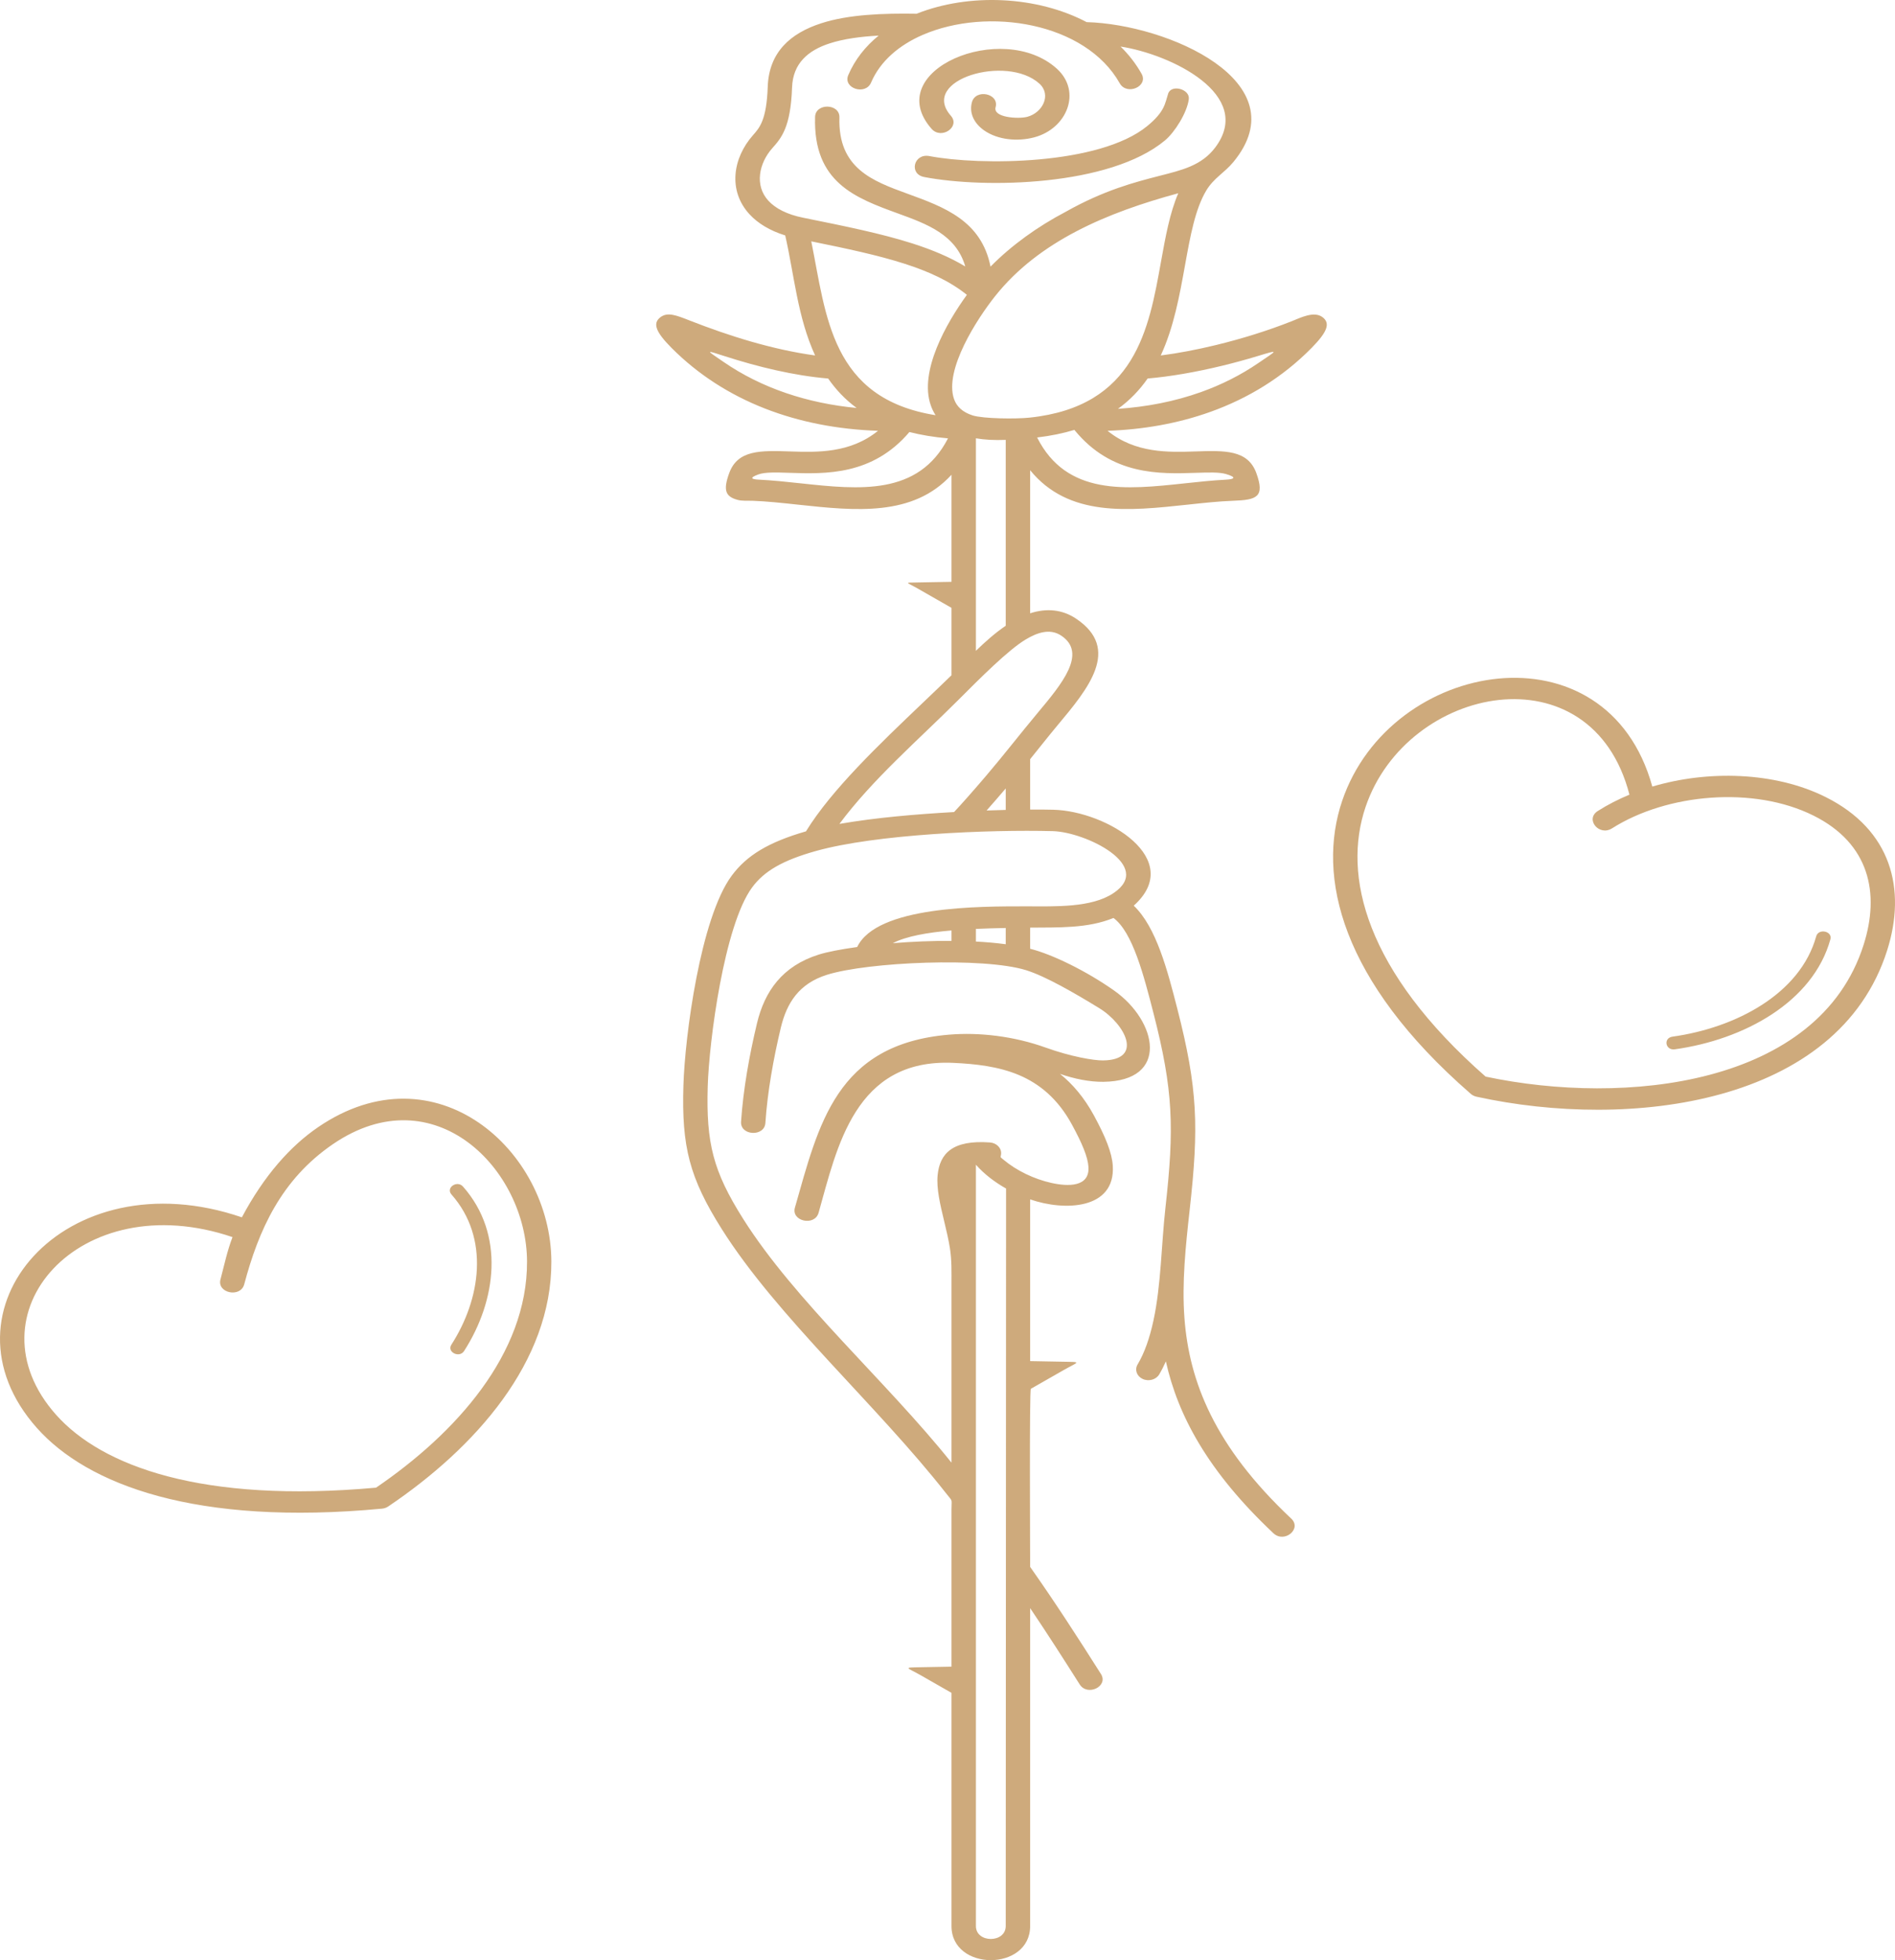 <svg width="88" height="91" viewBox="0 0 88 91" fill="none" xmlns="http://www.w3.org/2000/svg">
<path id="Vector" d="M51.126 77.715C51.487 78.286 50.499 78.768 50.138 78.197C49.385 77.01 48.628 75.826 47.838 74.657V89.415C47.838 91.528 44.185 91.528 44.185 89.415V78.589L42.771 77.781C42.118 77.408 41.893 77.415 42.741 77.4L44.185 77.373V70.069C44.185 69.558 44.261 69.741 43.942 69.336C40.723 65.231 36.086 61.132 33.518 57.06C32.014 54.675 31.651 53.236 31.736 50.401C31.805 48.085 32.53 42.625 33.971 40.664C34.671 39.712 35.687 39.097 37.428 38.595C38.609 36.673 40.817 34.568 42.849 32.631C43.325 32.177 43.791 31.732 44.185 31.349V28.219L42.526 27.271C42.081 27.026 42.003 27.051 42.552 27.041L44.185 27.011L44.185 22.041C42.396 24 39.713 23.713 37.06 23.429C36.329 23.35 35.601 23.272 34.939 23.248C34.707 23.24 34.461 23.266 34.239 23.203C33.694 23.05 33.57 22.767 33.863 21.964C34.259 20.877 35.327 20.913 36.7 20.958C37.929 20.999 39.481 21.05 40.772 20C37.051 19.875 33.662 18.641 31.184 16.15C30.452 15.414 30.297 15.012 30.666 14.729C30.997 14.475 31.398 14.633 32.008 14.872C33.841 15.592 35.861 16.229 37.852 16.502C37.035 14.723 36.888 12.793 36.464 10.93C35.741 10.705 35.19 10.364 34.807 9.949C33.797 8.854 34.027 7.335 34.971 6.272C35.281 5.922 35.597 5.565 35.652 4.029C35.709 2.416 36.711 1.542 38.135 1.081C39.415 0.666 41.034 0.613 42.565 0.638C45.006 -0.333 48.154 -0.19 50.461 1.027C54.225 1.13 60.34 3.798 57.279 7.517C56.852 8.036 56.369 8.255 56.013 8.851C55.498 9.714 55.272 10.972 55.03 12.314C54.778 13.713 54.51 15.195 53.903 16.503C54.697 16.401 55.572 16.236 56.465 16.019C57.65 15.732 58.87 15.354 59.988 14.911C60.392 14.751 61.022 14.425 61.419 14.727C61.789 15.008 61.638 15.41 60.912 16.148C59.546 17.536 57.938 18.5 56.214 19.119C54.682 19.668 53.058 19.944 51.433 20C52.724 21.05 54.276 20.999 55.506 20.958C56.878 20.913 57.947 20.877 58.342 21.964C58.75 23.083 58.352 23.209 57.267 23.248C56.605 23.272 55.876 23.35 55.145 23.429C52.4 23.723 49.624 24.02 47.838 21.83V28.472C48.587 28.229 49.32 28.285 49.971 28.721C52.074 30.127 50.53 31.973 49.113 33.668C48.677 34.188 48.266 34.718 47.838 35.243L47.838 37.583C48.236 37.581 48.6 37.584 48.919 37.592C51.42 37.657 55.048 39.9 52.648 42.045C53.698 43.041 54.218 45.064 54.669 46.818C55.628 50.551 55.675 52.327 55.245 56.176C55.061 57.826 54.877 59.56 55.005 61.217C55.229 64.107 56.367 67.119 59.963 70.501C60.47 70.98 59.641 71.658 59.134 71.179C56.076 68.302 54.693 65.69 54.141 63.201C54.045 63.418 53.941 63.622 53.829 63.81C53.683 64.052 53.341 64.146 53.064 64.018C52.788 63.89 52.682 63.589 52.827 63.346C53.146 62.814 53.389 62.117 53.565 61.3C53.921 59.639 53.929 57.79 54.119 56.083C54.535 52.362 54.489 50.63 53.565 47.036C53.119 45.299 52.597 43.268 51.707 42.616C50.505 43.111 49.134 43.051 47.838 43.065V44.046C48.869 44.303 50.462 45.086 51.742 45.989C53.75 47.408 54.321 50.187 51.235 50.223C50.595 50.23 49.88 50.083 49.225 49.855C49.815 50.33 50.349 50.956 50.797 51.779C51.337 52.772 51.64 53.522 51.676 54.126C51.796 56.144 49.453 56.241 47.838 55.681V63.189L49.368 63.217C50.276 63.233 50.087 63.209 49.373 63.617L47.872 64.474C47.798 64.517 47.838 71.998 47.838 72.742C48.988 74.373 50.064 76.039 51.126 77.715ZM20.963 55.45C20.691 55.14 21.228 54.776 21.501 55.086C23.466 57.31 23.046 60.397 21.551 62.721C21.332 63.062 20.742 62.77 20.96 62.429C22.319 60.318 22.758 57.481 20.963 55.45ZM11.341 59.624C11.172 60.261 10.069 60.035 10.238 59.398C10.413 58.739 10.55 58.075 10.797 57.432C3.67 55.016 -1.539 61.021 2.6 65.676C4.726 68.068 9.383 69.796 17.463 69.064C21.159 66.543 24.488 62.868 24.474 58.567C24.461 54.271 20.162 49.91 15.467 53.112C13.048 54.762 12.009 57.118 11.341 59.624ZM11.232 56.514C12.267 54.569 13.489 53.203 14.775 52.326C20.231 48.605 25.588 53.411 25.604 58.567C25.619 63.235 22.069 67.21 18.036 69.932C17.95 69.992 17.848 70.029 17.739 70.039C9.103 70.851 4.06 68.932 1.709 66.288C-3.121 60.854 2.993 53.698 11.232 56.514ZM84.341 43.467C84.446 43.086 85.105 43.226 85 43.607C84.191 46.526 80.977 48.268 77.776 48.714C77.335 48.776 77.229 48.187 77.67 48.126C80.595 47.718 83.598 46.147 84.341 43.467ZM74.859 38.456C74.256 38.837 73.596 38.031 74.199 37.65C74.658 37.358 75.151 37.106 75.668 36.892C73.912 30.084 65.338 31.787 63.414 37.463C62.334 40.647 63.401 45.078 68.989 49.981C75.444 51.352 84.462 50.421 86.544 43.858C87.303 41.467 86.818 39.163 84.218 37.865C81.438 36.478 77.411 36.838 74.859 38.456ZM76.73 36.517C79.282 35.756 82.403 35.817 84.776 37.001C87.838 38.529 88.536 41.282 87.635 44.123C85.358 51.296 75.68 52.473 68.566 50.914C68.456 50.89 68.361 50.839 68.288 50.771C62.259 45.524 61.137 40.69 62.328 37.178C64.571 30.564 74.625 28.88 76.73 36.517ZM53.294 17.572C52.929 18.097 52.479 18.573 51.916 18.98C53.236 18.891 54.546 18.642 55.789 18.196C56.717 17.863 57.608 17.42 58.438 16.852C59.313 16.254 59.454 16.212 58.378 16.538C57.842 16.7 57.301 16.847 56.767 16.977C55.524 17.279 54.318 17.486 53.294 17.572ZM49.892 19.958C49.375 20.115 48.8 20.234 48.162 20.31C49.533 23.026 52.288 22.731 55.008 22.44C55.649 22.371 56.289 22.302 56.939 22.268C57.324 22.248 57.443 22.157 56.935 22.008C56.622 21.915 56.125 21.932 55.545 21.951C53.844 22.007 51.621 22.08 49.892 19.958ZM39.78 18.94C39.241 18.543 38.81 18.08 38.458 17.573C36.856 17.437 35.204 17.033 33.667 16.539C32.708 16.23 32.802 16.252 33.596 16.799C35.381 18.029 37.503 18.721 39.78 18.94ZM44.023 20.351C43.363 20.294 42.768 20.194 42.231 20.057C40.514 22.078 38.334 22.006 36.66 21.951C36.043 21.93 35.52 21.913 35.212 22.027C34.784 22.185 34.901 22.25 35.219 22.266C35.885 22.299 36.54 22.369 37.197 22.44C39.904 22.73 42.644 23.023 44.023 20.351ZM43.447 19.276C43.354 19.133 43.28 18.979 43.223 18.816C42.671 17.23 43.956 14.989 44.9 13.688C44.117 13.058 43.152 12.61 41.991 12.239C40.777 11.85 39.339 11.543 37.674 11.205C38.373 14.664 38.581 18.496 43.447 19.276ZM40.802 1.653C39.975 1.697 39.186 1.801 38.525 2.015C37.524 2.339 36.821 2.946 36.782 4.056C36.716 5.92 36.284 6.407 35.861 6.883C35.254 7.567 35.022 8.604 35.685 9.322C36.011 9.675 36.543 9.956 37.294 10.107C39.264 10.505 40.942 10.845 42.377 11.304C43.295 11.598 44.109 11.939 44.826 12.371C44.396 10.891 43.047 10.4 41.709 9.913C39.725 9.19 37.758 8.474 37.851 5.427C37.869 4.775 38.999 4.798 38.981 5.451C38.909 7.816 40.519 8.402 42.143 8.994C43.851 9.616 45.571 10.242 45.998 12.378C46.977 11.383 48.191 10.515 49.473 9.841C51.278 8.823 52.7 8.458 53.848 8.163C54.884 7.897 55.798 7.689 56.432 6.848C58.275 4.4 54.366 2.519 52.037 2.161C52.417 2.533 52.747 2.954 53.012 3.425C53.341 4.011 52.326 4.451 51.997 3.865C50.411 1.045 45.873 0.307 42.843 1.622C41.751 2.097 40.875 2.838 40.451 3.833C40.191 4.445 39.132 4.099 39.392 3.487C39.699 2.766 40.188 2.154 40.802 1.653ZM44.155 5.373C44.609 5.89 43.714 6.497 43.26 5.981C40.882 3.272 46.559 0.903 49.08 3.191C50.243 4.247 49.561 5.976 48.017 6.379C47.252 6.579 46.335 6.498 45.698 6.052C45.241 5.732 44.994 5.252 45.135 4.743C45.31 4.108 46.409 4.341 46.234 4.976C46.099 5.464 47.296 5.53 47.698 5.425C48.419 5.237 48.838 4.401 48.269 3.884C46.753 2.508 42.687 3.702 44.155 5.373ZM42.921 8.219C42.193 8.081 42.432 7.107 43.16 7.246C45.497 7.693 51.049 7.674 53.273 5.854C54.098 5.179 54.1 4.797 54.247 4.346C54.394 3.9 55.263 4.136 55.206 4.6C55.13 5.225 54.555 6.14 54.099 6.519C51.547 8.645 45.754 8.762 42.921 8.219ZM45.319 20.348V30.214C45.735 29.81 46.204 29.389 46.704 29.05V20.421C46.177 20.443 45.717 20.416 45.319 20.348ZM47.813 19.388C52.734 18.869 53.353 15.266 53.913 12.158C54.123 10.994 54.322 9.887 54.716 8.972C51.414 9.867 48.256 11.187 46.221 13.737C45.376 14.795 43.833 17.175 44.304 18.528C44.423 18.868 44.694 19.136 45.172 19.287C45.652 19.438 47.162 19.457 47.813 19.388ZM46.704 37.6V36.603C46.411 36.947 46.115 37.289 45.815 37.627C46.12 37.616 46.417 37.607 46.704 37.6ZM47.676 42.076C49.003 42.077 50.683 42.147 51.706 41.464C53.612 40.193 50.415 38.625 48.888 38.585C45.939 38.508 40.668 38.727 37.88 39.51C36.349 39.94 35.484 40.439 34.924 41.202C33.629 42.965 32.928 48.339 32.866 50.424C32.787 53.072 33.114 54.369 34.506 56.578C36.922 60.408 41.161 64.122 44.185 67.903L44.185 59.613C44.185 59.044 44.201 58.504 44.111 57.939C44.046 57.534 43.945 57.11 43.846 56.697C43.66 55.921 43.483 55.18 43.541 54.564C43.638 53.548 44.236 52.911 45.971 53.038C46.282 53.06 46.515 53.301 46.489 53.575C46.471 53.76 46.417 53.685 46.604 53.841C47.202 54.344 48.018 54.737 48.821 54.916C49.598 55.09 50.602 55.114 50.546 54.176C50.518 53.716 50.254 53.082 49.778 52.208C49.123 51.003 48.266 50.313 47.329 49.914C46.372 49.508 45.304 49.391 44.272 49.343C39.691 49.131 38.871 53.269 38.013 56.305C37.832 56.94 36.733 56.699 36.914 56.064C38.014 52.223 38.817 48.476 44.068 48.034C45.482 47.915 47.09 48.106 48.557 48.633C49.738 49.058 50.799 49.235 51.221 49.23C53.121 49.208 52.253 47.541 51.042 46.8C49.921 46.114 48.559 45.323 47.648 45.04C45.673 44.428 40.312 44.655 38.403 45.254C37.099 45.663 36.534 46.566 36.26 47.709C35.921 49.13 35.639 50.682 35.543 52.132C35.502 52.785 34.373 52.73 34.413 52.077C34.513 50.574 34.8 48.98 35.153 47.506C35.51 46.014 36.334 44.846 38.022 44.316C38.406 44.195 39.035 44.071 39.806 43.965C40.719 42.055 45.481 42.076 47.676 42.076ZM46.704 43.836V43.082C46.239 43.091 45.773 43.103 45.319 43.124V43.711C45.799 43.736 46.264 43.777 46.704 43.836ZM46.72 55.177C46.196 54.882 45.707 54.511 45.319 54.072L45.319 89.415C45.319 90.216 46.704 90.216 46.704 89.415L46.72 55.177ZM44.185 43.68V43.196C43.056 43.293 42.076 43.466 41.459 43.787C42.364 43.714 43.276 43.675 44.185 43.68ZM44.305 37.699C44.648 37.335 45.195 36.717 45.795 36.014C46.62 35.046 47.387 34.052 48.2 33.08C49.302 31.762 50.503 30.326 49.285 29.511C48.743 29.149 48.142 29.385 47.642 29.681C46.828 30.163 45.501 31.497 44.486 32.512C42.62 34.376 40.527 36.172 38.98 38.25C40.714 37.95 42.539 37.801 44.305 37.699Z" fill="#B98645" fill-opacity="0.7"/>
</svg>
